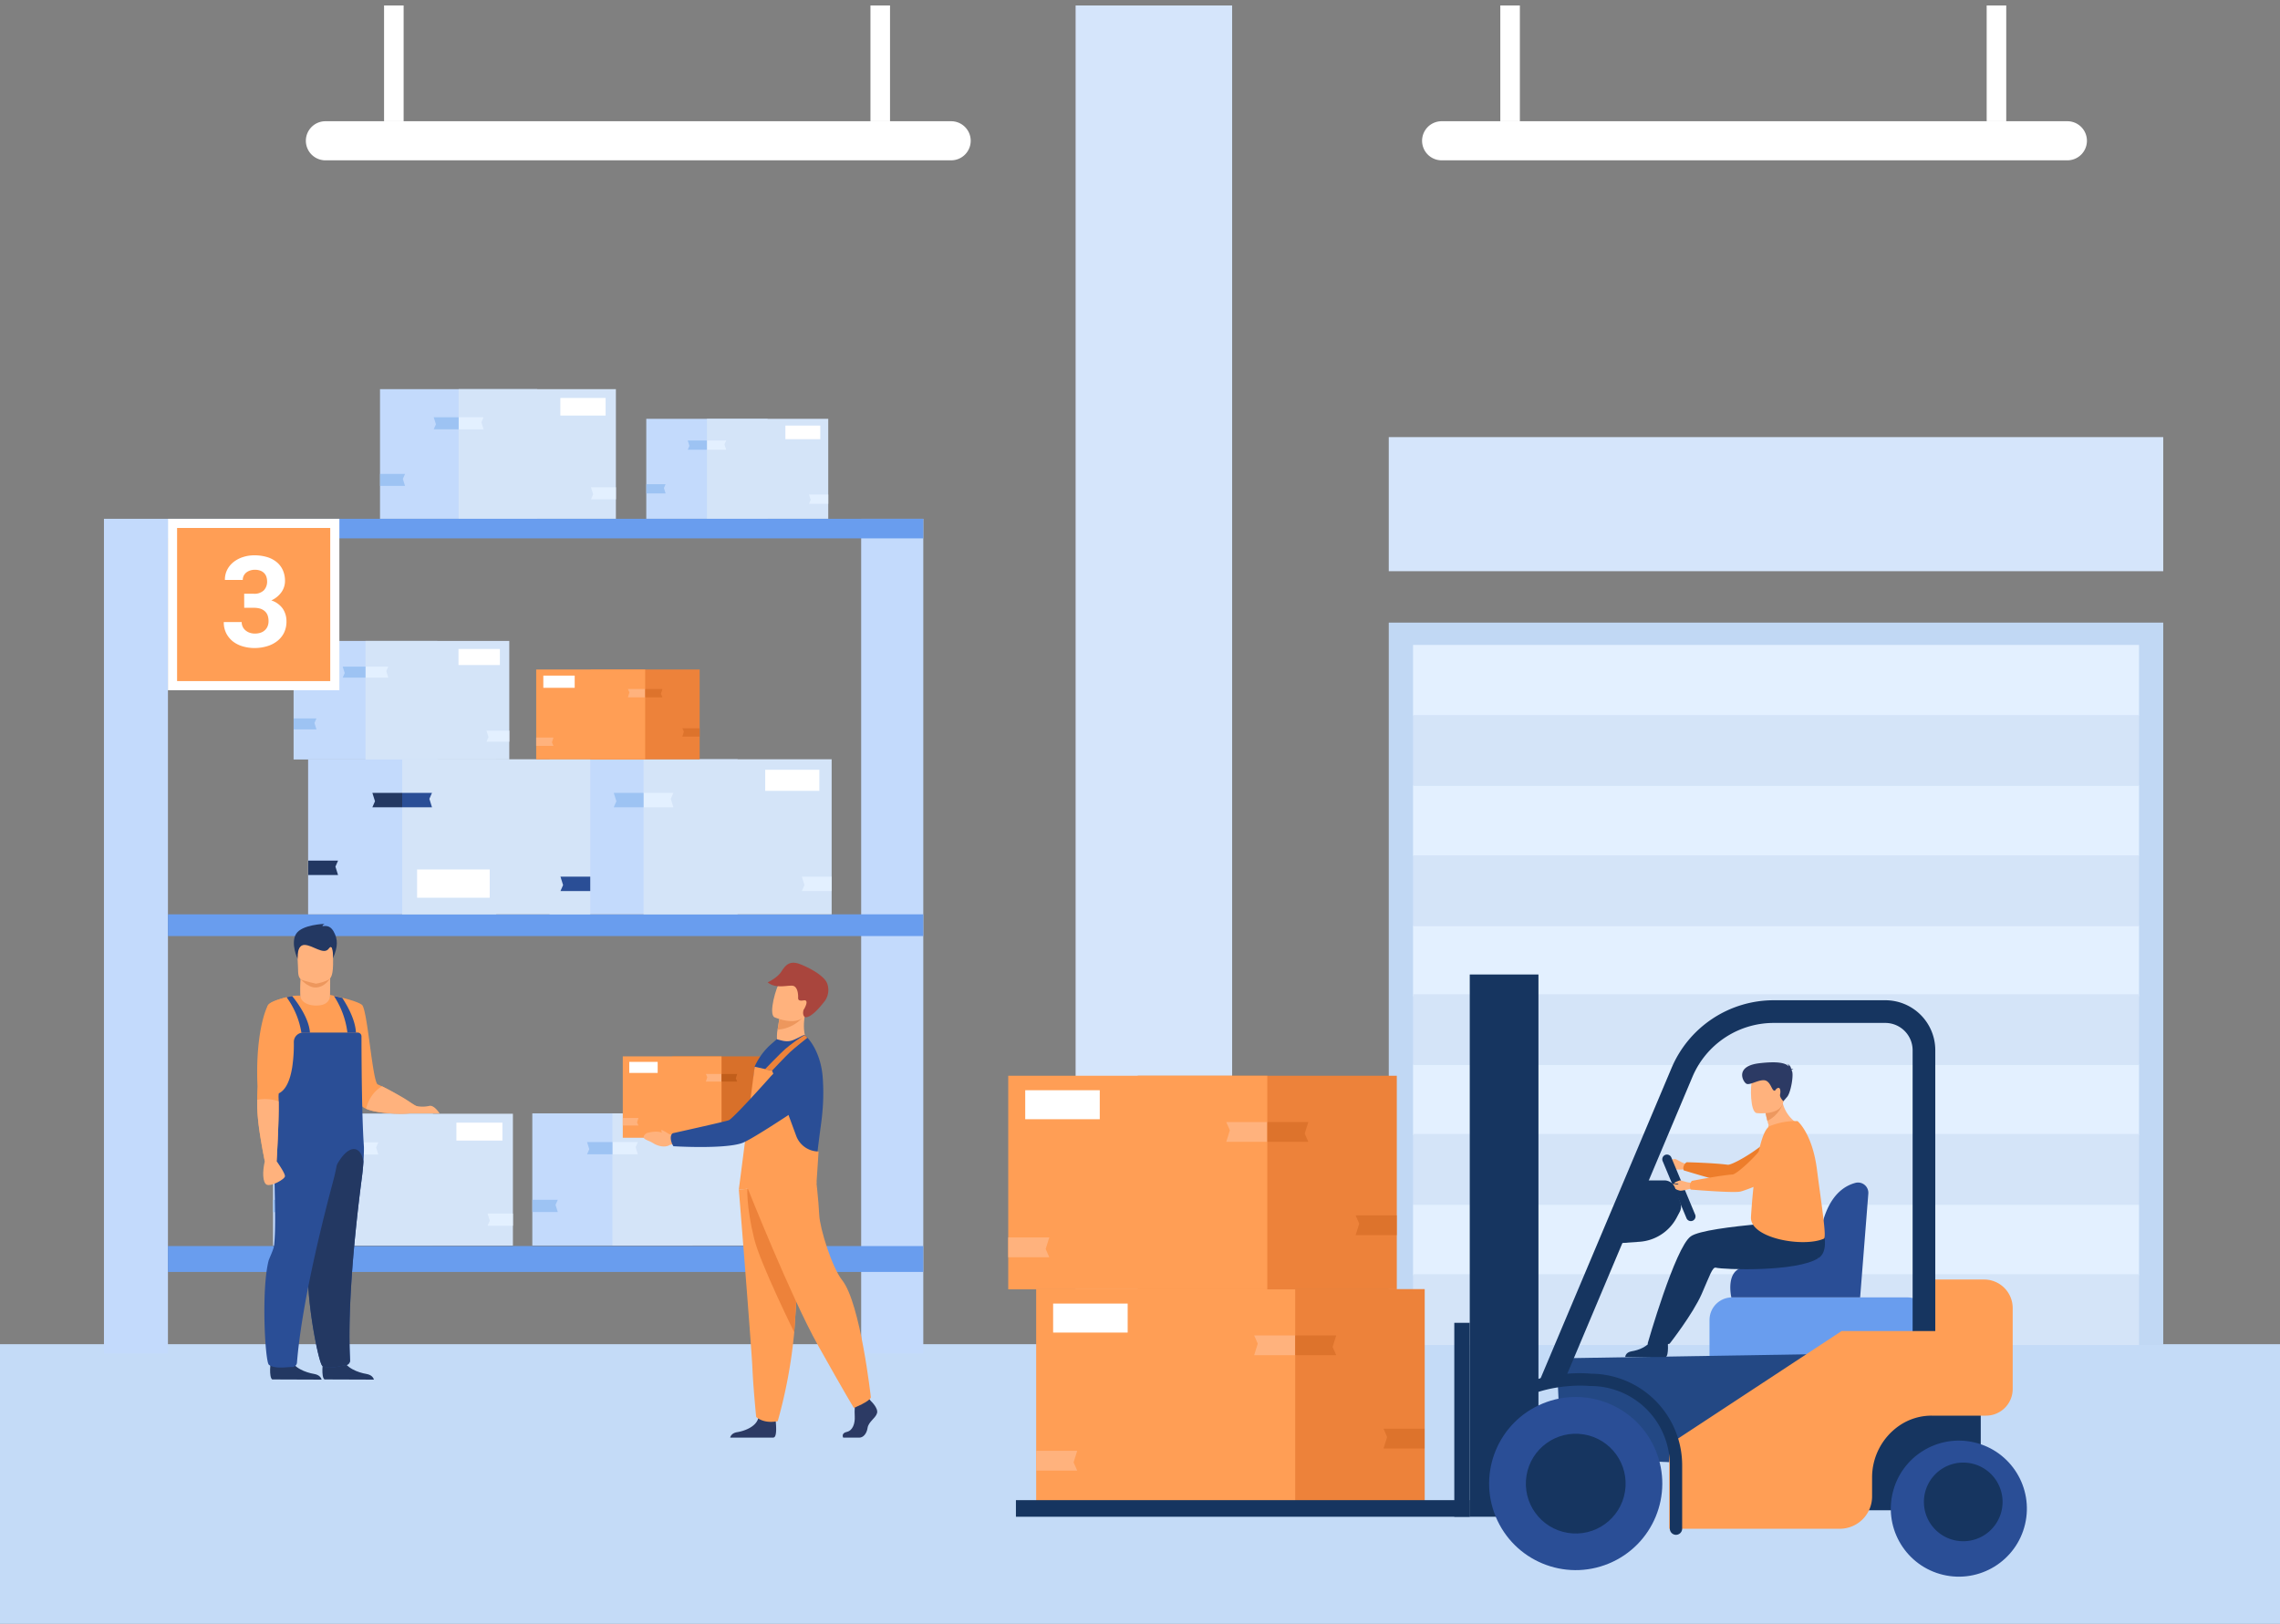 <svg id="Слой_1" data-name="Слой 1" xmlns="http://www.w3.org/2000/svg" viewBox="0 0 1000 712.32"><rect x="0" y="0" width="1000" height="712.32" fill="#808080" stroke="none"/><defs><style>.cls-1{fill:#d5e5fb;}.cls-2{fill:#c4dbf7;}.cls-3{fill:#c3dafc;}.cls-4{fill:#d4e4f8;}.cls-5{fill:#9dc3f3;}.cls-6{fill:#e3f0ff;}.cls-7{fill:#fff;}.cls-8{fill:#c1d8f4;}.cls-9{fill:#699dee;}.cls-10{fill:#233862;}.cls-11{fill:#2a4e96;}.cls-12{fill:#ed823a;}.cls-13{fill:#ff9e55;}.cls-14{fill:#dd732c;}.cls-15{fill:#ffb27d;}.cls-16{fill:#ed975d;}.cls-17{fill:#d8702a;}.cls-18{fill:#c15e1b;}.cls-19{fill:#a9453d;}.cls-20{fill:#2c3a64;}.cls-21{fill:#163560;}.cls-22{fill:#ed7d2b;}.cls-23{fill:#234884;}.cls-24{fill:#ed985f;}</style></defs><rect class="cls-1" x="471.76" y="2.4" width="68.65" height="589.51"/><rect class="cls-2" y="589.66" width="1000" height="122.66"/><rect class="cls-3" x="283.47" y="183.72" width="53.2" height="43.86" transform="translate(620.13 411.3) rotate(180)"/><rect class="cls-4" x="310.06" y="183.72" width="53.2" height="43.86" transform="translate(673.33 411.3) rotate(180)"/><polygon class="cls-5" points="283.5 216.46 291.93 216.46 291.19 214.09 291.93 212.39 283.5 212.39 283.5 216.46"/><polygon class="cls-6" points="310.06 197.29 318.49 197.29 317.75 194.92 318.49 193.23 310.06 193.23 310.06 197.29"/><polygon class="cls-5" points="310.06 193.23 301.64 193.23 302.38 195.6 301.64 197.29 310.06 197.29 310.06 193.23"/><polygon class="cls-6" points="363.26 216.93 354.83 216.93 355.57 219.3 354.83 221 363.26 221 363.26 216.93"/><rect class="cls-7" x="344.47" y="186.69" width="15.31" height="5.96"/><rect class="cls-3" x="166.68" y="170.72" width="68.97" height="56.87" transform="translate(402.32 398.3) rotate(180)"/><rect class="cls-4" x="201.16" y="170.72" width="68.97" height="56.87" transform="translate(471.29 398.3) rotate(180)"/><polygon class="cls-5" points="166.72 213.16 177.65 213.16 176.69 210.09 177.65 207.89 166.72 207.89 166.72 213.16"/><polygon class="cls-6" points="201.16 188.32 212.09 188.32 211.13 185.24 212.09 183.04 201.16 183.04 201.16 188.32"/><polygon class="cls-5" points="201.16 183.04 190.23 183.04 191.2 186.12 190.23 188.32 201.16 188.32 201.16 183.04"/><polygon class="cls-6" points="270.13 213.77 259.2 213.77 260.16 216.85 259.2 219.04 270.13 219.04 270.13 213.77"/><rect class="cls-7" x="245.77" y="174.57" width="19.85" height="7.72"/><rect class="cls-8" x="609.11" y="273.12" width="339.68" height="316.89"/><rect class="cls-6" x="619.75" y="282.91" width="318.41" height="31.04"/><rect class="cls-6" x="619.75" y="344.47" width="318.41" height="31.04"/><rect class="cls-4" x="619.75" y="313.69" width="318.41" height="31.04"/><rect class="cls-6" x="619.75" y="406.03" width="318.41" height="31.04"/><rect class="cls-4" x="619.75" y="375.25" width="318.41" height="31.04"/><rect class="cls-6" x="619.75" y="466.93" width="318.41" height="31.04"/><rect class="cls-4" x="619.75" y="436.15" width="318.41" height="31.04"/><rect class="cls-4" x="619.75" y="497.43" width="318.41" height="31.04"/><rect class="cls-6" x="619.75" y="528.47" width="318.41" height="31.04"/><rect class="cls-4" x="619.75" y="558.97" width="318.41" height="31.04"/><rect class="cls-1" x="609.11" y="191.75" width="339.68" height="58.82"/><rect class="cls-3" x="45.59" y="227.58" width="28.07" height="366.06"/><rect class="cls-3" x="377.71" y="227.58" width="27.24" height="366.06"/><rect class="cls-9" x="73.65" y="227.58" width="331.3" height="8.59"/><rect class="cls-9" x="73.65" y="401.09" width="331.3" height="9.53"/><rect class="cls-9" x="73.65" y="546.61" width="331.3" height="11.35"/><rect class="cls-3" x="241.02" y="333.06" width="82.5" height="68.02" transform="translate(564.53 734.15) rotate(180)"/><rect class="cls-4" x="282.27" y="333.06" width="82.5" height="68.02" transform="translate(647.03 734.15) rotate(180)"/><polygon class="cls-5" points="241.07 383.84 254.14 383.84 252.99 380.16 254.14 377.53 241.07 377.53 241.07 383.84"/><polygon class="cls-6" points="282.26 354.12 295.34 354.12 294.19 350.44 295.34 347.81 282.26 347.81 282.26 354.12"/><polygon class="cls-5" points="282.26 347.81 269.19 347.81 270.35 351.49 269.19 354.12 282.26 354.12 282.26 347.81"/><polygon class="cls-6" points="364.76 384.57 351.69 384.57 352.84 388.25 351.69 390.87 364.76 390.87 364.76 384.57"/><rect class="cls-7" x="335.62" y="337.68" width="23.74" height="9.24"/><rect class="cls-3" x="135.15" y="333.06" width="82.5" height="68.02" transform="translate(352.79 734.15) rotate(180)"/><rect class="cls-4" x="176.4" y="333.06" width="82.5" height="68.02" transform="translate(435.29 734.15) rotate(180)"/><polygon class="cls-10" points="135.2 383.84 148.27 383.84 147.12 380.16 148.27 377.53 135.2 377.53 135.2 383.84"/><polygon class="cls-11" points="176.4 354.12 189.47 354.12 188.32 350.44 189.47 347.81 176.4 347.81 176.4 354.12"/><polygon class="cls-10" points="176.4 347.81 163.32 347.81 164.47 351.49 163.32 354.12 176.4 354.12 176.4 347.81"/><polygon class="cls-11" points="258.89 384.57 245.82 384.57 246.97 388.25 245.82 390.87 258.89 390.87 258.89 384.57"/><rect class="cls-7" x="182.93" y="381.41" width="31.86" height="12.39"/><rect class="cls-3" x="119.76" y="488.56" width="70.13" height="57.83" transform="translate(309.65 1034.95) rotate(180)"/><rect class="cls-4" x="154.82" y="488.56" width="70.13" height="57.83" transform="translate(379.78 1034.95) rotate(180)"/><polygon class="cls-5" points="119.8 531.72 130.91 531.72 129.93 528.6 130.91 526.36 119.8 526.36 119.8 531.72"/><polygon class="cls-6" points="154.82 506.45 165.94 506.45 164.96 503.33 165.94 501.09 154.82 501.09 154.82 506.45"/><polygon class="cls-5" points="154.82 501.09 143.71 501.09 144.69 504.22 143.71 506.45 154.82 506.45 154.82 501.09"/><polygon class="cls-6" points="224.96 532.34 213.84 532.34 214.82 535.47 213.84 537.71 224.96 537.71 224.96 532.34"/><rect class="cls-7" x="200.18" y="492.48" width="20.18" height="7.85"/><rect class="cls-3" x="233.46" y="488.42" width="70.31" height="57.97" transform="translate(537.24 1034.8) rotate(180)"/><rect class="cls-4" x="268.62" y="488.42" width="70.31" height="57.97" transform="translate(607.54 1034.8) rotate(180)"/><polygon class="cls-5" points="233.51 531.69 244.65 531.69 243.66 528.55 244.65 526.31 233.51 526.31 233.51 531.69"/><polygon class="cls-6" points="268.62 506.36 279.76 506.36 278.78 503.22 279.76 500.98 268.62 500.98 268.62 506.36"/><polygon class="cls-5" points="268.62 500.98 257.48 500.98 258.46 504.12 257.48 506.36 268.62 506.36 268.62 500.98"/><polygon class="cls-6" points="338.93 532.31 327.79 532.31 328.77 535.44 327.79 537.68 338.93 537.68 338.93 532.31"/><rect class="cls-7" x="314.09" y="492.35" width="20.23" height="7.87"/><rect class="cls-3" x="128.77" y="281.15" width="63.07" height="52" transform="translate(320.61 614.31) rotate(180)"/><rect class="cls-4" x="160.31" y="281.15" width="63.07" height="52" transform="translate(383.68 614.31) rotate(180)"/><polygon class="cls-5" points="128.81 319.97 138.8 319.97 137.92 317.15 138.8 315.14 128.81 315.14 128.81 319.97"/><polygon class="cls-6" points="160.31 297.25 170.3 297.25 169.42 294.43 170.3 292.42 160.31 292.42 160.31 297.25"/><polygon class="cls-5" points="160.31 292.42 150.31 292.42 151.19 295.24 150.31 297.25 160.31 297.25 160.31 292.42"/><polygon class="cls-6" points="223.38 320.52 213.38 320.52 214.26 323.34 213.38 325.35 223.38 325.35 223.38 320.52"/><rect class="cls-7" x="201.1" y="284.68" width="18.15" height="7.06"/><rect class="cls-12" x="259.07" y="293.69" width="47.8" height="39.42"/><rect class="cls-13" x="235.17" y="293.69" width="47.8" height="39.42"/><polygon class="cls-14" points="306.85 323.12 299.27 323.12 299.94 320.98 299.27 319.46 306.85 319.46 306.85 323.12"/><polygon class="cls-15" points="282.98 305.89 275.4 305.89 276.07 303.76 275.4 302.24 282.98 302.24 282.98 305.89"/><polygon class="cls-14" points="282.98 302.24 290.55 302.24 289.88 304.37 290.55 305.89 282.98 305.89 282.98 302.24"/><polygon class="cls-15" points="235.17 323.54 242.75 323.54 242.08 325.67 242.75 327.19 235.17 327.19 235.17 323.54"/><rect class="cls-7" x="238.3" y="296.37" width="13.76" height="5.35" transform="translate(490.36 598.09) rotate(180)"/><rect class="cls-7" x="73.65" y="227.58" width="75.2" height="75.2"/><rect class="cls-13" x="77.67" y="231.6" width="67.17" height="67.17"/><g id="P297LW"><path class="cls-10" d="M130.54,420.63s-3.21-6.77-.69-10.93,12.5-4.43,12.5-4.43-.87.48-.91.91,2.86-1.13,4.86,2.39,1.9,6.8-.22,11.67S130.54,420.63,130.54,420.63Z"/><path class="cls-13" d="M180.73,488.26c-1.93.45-10.65.55-16.77-.82a18.8,18.8,0,0,1-3.41-1.07,5.18,5.18,0,0,1-2.46-1.86c-.69-1.15-2-5.1-3.45-10.27-4.1-14.25-9.87-37.8-9.87-37.8s11.59,2.36,14,4.38,4.61,34,6.92,34.9c.34.12.92.39,1.67.76l.12,0,1.49.76c4.78,2.46,11.73,7,13.52,7.87C184.06,485.87,183.54,487.61,180.73,488.26Z"/><path class="cls-13" d="M158.5,454.66a9,9,0,0,0-.15-1.63c-1.49-8.2-13.34-16.42-13.58-16.42h0c0,1.25-2,3.56-5,3.76-3.61.24-8-1.56-8-3.63,0,0-2.05,0-2.73.08-2.89.33-8.66,1.89-11.14,3.76s1,13,3,20.9c.87,3.36,1.52,6.12,1.41,7.35-.05.6-.59,8.74-1.07,16.1-.4,6.07-.76,11.62-.77,12,0,.69,3.41,3.1,9.17,4.93a43.71,43.71,0,0,0,4.56,1.18,48.7,48.7,0,0,0,9.94,1c1.19,0,2.32-.07,3.38-.17C155.73,503,158.55,493.65,158.5,454.66Z"/><path class="cls-15" d="M180.74,488.24c-.28.07-.66.11-1.14.18a64.25,64.25,0,0,1-6.9.07c-4.26-.21-9.14-.8-12.16-2.12,1.46-5.54,4.51-8.38,7-9.84,2.11,1,5.47,2.81,8.48,4.54h0c3.22,1.8,5.55,3.77,6.51,4.09C184.13,485.68,183.55,487.62,180.74,488.24Z"/><path class="cls-15" d="M131.7,436.38a69.73,69.73,0,0,1,.41-10.2l12.71,2.08s0,3.87-.06,8.18h0s.35,4-4.57,4.57S131.57,439.46,131.7,436.38Z"/><path class="cls-10" d="M142.33,605.12c-1.6-1-.66-8.27-.66-8.27s7.48-5.94,8.49-1.37,7.06,6.65,10.51,7.22c2.38.4,3.11,1.72,3.34,2.5Z"/><path class="cls-10" d="M119.4,605.12c-1.6-1-.66-8.27-.66-8.27s7.48-5.94,8.49-1.37,7.06,6.65,10.51,7.22c2.38.4,3.11,1.72,3.34,2.5Z"/><path class="cls-11" d="M120.45,496.9c0,.69,3.41,3.1,9.17,4.93.46.15.94.29,1.44.43h0c.53,6.3,2,15.21,3.3,23.8h0c.34,2.22.67,4.43,1,6.56a132.27,132.27,0,0,1,1.47,14.51v0c0,1.7-1.41,5.94-1.52,6.92-.06.6-.12,1.23-.16,1.89a79.18,79.18,0,0,0,.12,9.14c.94,14.62,4.81,33.31,6.18,34.11,2.74,1.58,7.72,0,10.26-.37a2.09,2.09,0,0,0,1.83-2.11c-1.24-24.25,2.32-58,5-78.79l.21-1.59c.32-2.45.53-4.73.66-6.8.12-1.8.18-3.45.21-4.87,0-.44,0-.87,0-1.27,0-1.3-1-9.8-1.08-48.79h0a1.64,1.64,0,0,0-1.64-1.63H133a4.12,4.12,0,0,0-4.13,4.18,66.73,66.73,0,0,1-.72,11.09c-.88,5.42-2.76,10.47-6.65,11.69h0s-.13.27-.3.67h0c0,1-.07,2-.12,3l0,.62c0,.12,0,.24,0,.36s0,.41,0,.62,0,.69,0,1,0,.55,0,.82c0,.53-.06,1.07-.1,1.6l0,.52c0,.7-.09,1.41-.15,2.12,0,.22,0,.44-.05.66s0,.21,0,.31c0,.28,0,.56-.07.84s-.05.6-.07.9C120.34,495.15,120.48,496.13,120.45,496.9Z"/><path class="cls-10" d="M135.25,565.14c.94,14.62,4.81,33.31,6.18,34.11,2.74,1.58,7.72,0,10.26-.37a2.09,2.09,0,0,0,1.83-2.11c-1.24-24.25,2.32-58,5-78.79l.21-1.59c.32-2.45.53-4.73.66-6.8-1.26-8.23-8.39-8.67-14.86,8.36.8,5.65-7.69,25.39-7.69,29.2v0c0,1.7-1.41,5.94-1.52,6.92-.06.6-.12,1.23-.16,1.89A79.18,79.18,0,0,0,135.25,565.14Z"/><path class="cls-11" d="M120.19,546.46c-.2,1.69-2.18,5.71-2.41,6.66-3.27,13.15-1.47,44.31.15,45.56,2.51,1.93,7.66,1,10.22,1a2.09,2.09,0,0,0,2.09-1.85c2-24.83,10.34-58.94,15.69-79A94,94,0,0,0,149,501.27s-25-15.33-27.73-7C118.88,501.73,121.7,533.49,120.19,546.46Z"/><path class="cls-11" d="M128.13,436.94s7.38,8.59,7.81,16.09h-3.75a35.84,35.84,0,0,0-6.5-15.58Z"/><path class="cls-11" d="M146.47,436.92A37.7,37.7,0,0,1,152.38,453h3.75c-.31-5.9-4-12.17-6-15.25h0C148.71,437.4,147.43,437.11,146.47,436.92Z"/><path class="cls-13" d="M122.23,483.06c.18,8.8-.91,26.33-.91,26.33h-5.19c-2.45-12.33-3.32-20.26-3.32-24.59,0-.85,0-1.65,0-2.38,0-3.69.13-5.84.13-5.84-1-22.38,3.5-34.35,4.9-36s7.83-3.13,7.83-3.13a86.87,86.87,0,0,1,3,11.16c.87,5-6.8,25.87-6.49,33C122.2,482.07,122.22,482.55,122.23,483.06Z"/><path class="cls-15" d="M121.91,497.63c-.24,6.34-.59,11.75-.59,11.75h-5.19c-.9-4.4-1.56-8.25-2.08-11.54a93.73,93.73,0,0,1-1.25-13c0-.86,0-1.66,0-2.39a18.15,18.15,0,0,1,9.39.66C122.29,487,122.12,492.61,121.91,497.63Z"/><path class="cls-15" d="M125,515.89c.07,1.42-6.14,4.68-8,3.81s-1.94-5.79-.86-10.32,5.19,0,5.19,0S124.93,514.43,125,515.89Z"/><path class="cls-15" d="M192.8,488.42H179.6l2.94-3.26a14,14,0,0,0,5.61,0C190.37,484.47,192.8,488.42,192.8,488.42Z"/><path class="cls-16" d="M131.8,429.46s3.15,3.73,6.51,3.73c4.18,0,6.46-4,6.46-4Z"/><path class="cls-15" d="M144.44,429.5c-1.24,1-4.85,1.93-5.9,2,0,0-5.37-1.19-6.34-1.78-1.52-.92-1.42-2.77-1.5-5.35-.09-3.05-.4-5.45-.06-7.2.41-2.11,1.74-3.31,5.48-3.63,6.85-.6,9.71,1.12,9.83,3.42,0,.62.06,1.21.08,1.76C146.3,425.93,145.74,428.47,144.44,429.5Z"/><path class="cls-10" d="M130.54,420.63s-.56-6.12,3-6.12,8.46,4.61,10.63,1.65,1.87,4.08,1.87,4.08l.22-9.41-13.89-.53-2.91,2.17Z"/></g><path class="cls-7" d="M417.17,70.33H142.73a8.58,8.58,0,0,1-8.58-8.57h0a8.58,8.58,0,0,1,8.58-8.58H417.17a8.58,8.58,0,0,1,8.58,8.58h0A8.58,8.58,0,0,1,417.17,70.33Z"/><rect class="cls-7" x="168.45" y="2.4" width="8.58" height="50.78"/><rect class="cls-7" x="381.78" y="2.4" width="8.58" height="50.78"/><path class="cls-7" d="M906.74,70.33H632.3a8.58,8.58,0,0,1-8.58-8.57h0a8.58,8.58,0,0,1,8.58-8.58H906.74a8.58,8.58,0,0,1,8.58,8.58h0A8.58,8.58,0,0,1,906.74,70.33Z"/><rect class="cls-7" x="658.03" y="2.4" width="8.58" height="50.78"/><rect class="cls-7" x="871.35" y="2.4" width="8.58" height="50.78"/><rect class="cls-17" x="294.81" y="463.39" width="43.31" height="35.71"/><rect class="cls-13" x="273.15" y="463.39" width="43.31" height="35.71"/><polygon class="cls-18" points="338.1 490.05 331.23 490.05 331.84 488.12 331.23 486.74 338.1 486.74 338.1 490.05"/><polygon class="cls-15" points="316.46 474.44 309.6 474.44 310.21 472.51 309.6 471.13 316.46 471.13 316.46 474.44"/><polygon class="cls-18" points="316.46 471.13 323.33 471.13 322.72 473.06 323.33 474.44 316.46 474.44 316.46 471.13"/><polygon class="cls-15" points="273.15 490.43 280.02 490.43 279.41 492.36 280.02 493.74 273.15 493.74 273.15 490.43"/><rect class="cls-7" x="275.99" y="465.81" width="12.46" height="4.85" transform="translate(564.44 936.47) rotate(180)"/><path class="cls-15" d="M293.59,497.58c-1.06-.68-3.44-2.18-3.55-1.82a1.63,1.63,0,0,0,.36,1.13c-1.42-.48-2.86-.76-6.2,0a2.57,2.57,0,0,0-1.62,1.16,1.11,1.11,0,0,0,.45,1.72c1.77,1,1.24.39,3.69,1.85s5.4,1.75,7.1.59l2.34-.48.14-3.87S295,497.76,293.59,497.58Z"/><path class="cls-15" d="M354.29,457.72s-6.65,5.44-13.07,1.44a21.27,21.27,0,0,1-.34-6.55c.06-.33.12-.64.17-.95.52-3,.74-4.69.74-4.69h0c.34-.08,11.41-2.37,11.34-2C351.43,453,354.29,457.72,354.29,457.72Z"/><path class="cls-16" d="M351.73,446.69a16.34,16.34,0,0,1-10.68,5c.52-3,.74-4.69.74-4.69h0C342.09,446.94,352.13,446.2,351.73,446.69Z"/><path class="cls-15" d="M339.69,446.25s11.05,4.89,14-2,6.34-11-.59-14.38-9.43-1.35-11,.72S336.89,444.8,339.69,446.25Z"/><path class="cls-19" d="M352.91,446.1c.14.13,2.49,1.36,8.95-7.14a8.3,8.3,0,0,0,.93-7.56c-1.2-3.14-6.9-6.5-11.79-8.42s-6.66.72-8.39,3.36-5.91,4.59-5.91,4.59c3.92,3.26,9.85.75,11.57,1.67s1.82,3.92,1.79,4.87,0,1.75,2.48,1.36.43,3.45-.09,4.16C352.45,443,351.75,445,352.91,446.1Z"/><path class="cls-20" d="M369.82,630.64h7.12c1.5,0,3.16-1.5,3.57-4.24s3.48-4.23,4.15-6.47-2.74-5.39-2.74-5.39l-.57-.73-.59-.76-5.64,1.32s-.14,1.35-.23,3.06c-.06,1.23-.09,2.66,0,3.91.17,3-.84,6.21-3.49,6.79S369.82,630.64,369.82,630.64Z"/><path class="cls-20" d="M320.25,630.64h18.87a2,2,0,0,0,.4-.12c1.27-.63.87-5.46.72-6.95l-.05-.44s-6.64-5.3-7.55-1.24c0,.13-.06.25-.1.37h0c-1.15,3.8-6.3,5.53-9.28,6C321,628.65,320.4,630,320.25,630.64Z"/><path class="cls-13" d="M324.05,521.78s1,12.58,2.2,27.7C327.86,570,329.79,595.24,330,600c.33,8.3,1.66,21.57,1.66,21.57s3.15,3.16,9.46,1.83a217.43,217.43,0,0,0,7.23-39c0-.33.05-.66.07-1C349.9,563,352.22,520,352.22,520Z"/><path class="cls-12" d="M327.81,520.94s-.65,7.85,3,22.57c2.66,10.81,17.54,40.91,17.54,40.91,0-.33.05-.66.07-1C349.9,563,352.22,520,352.22,520Z"/><path class="cls-13" d="M327.81,520.94s19,47.88,31,69.29,15.68,27.38,15.68,27.38,6.85-2.74,7.47-4.61c0,0-4.57-41.32-12.57-51.39-4.52-5.7-9.83-22.78-10.08-28.75s-1.62-17.8-1.62-17.8Z"/><path class="cls-11" d="M326.85,520c2.66.16,30.74-.9,30.75-2.47,0-5.45,1.16-14.28,2.58-25,.27-2,.47-4,.62-5.94a90.71,90.71,0,0,0,0-14.46c-.7-8.25-4.21-14.9-7.78-18-.47-.39-2.2.92-5.1,2.1-2.69,1.08-4.81.3-7.22-.37l-3.08,2.71a29.22,29.22,0,0,0-6.65,9.32S326.61,520,326.85,520Z"/><path class="cls-13" d="M331,467.93l7.67,1.78,10.55,28.58a10.46,10.46,0,0,0,9.81,6.83h0l-.93,14.11-34.05,2.55Z"/><path class="cls-11" d="M294.23,499.75c-.24-2.23.9-2.65.9-2.65s22.6-5,24.51-5.69,17.8-18.54,17.8-18.54,6.06-7.39,11.32-6c4.56,1.2,6.46,4.65,7.19,8a9.88,9.88,0,0,1-4.19,10.32c-7.59,5.07-22.77,15.06-26.4,16.27-8.05,2.71-30,1.36-30,1.36A7.14,7.14,0,0,1,294.23,499.75Z"/><path class="cls-12" d="M346.62,461.43c1.78-1.66,7.51-6.21,7.51-6.21l-1.08-1.05c-.76-.16-6.68,4.29-8.65,6-2.37,2.12-9,9-9,9l3.23.48S344.52,463.38,346.62,461.43Z"/><rect class="cls-21" x="804.27" y="602.36" width="64.48" height="60.14" rx="15.03"/><path class="cls-15" d="M738.77,513s-4.11.2-4.95-.14-3.14-1.7-2.8-3.22c.21-.94,1.91.56,2.61.28s-1.42-.48-1.52-.84,1.74-.54,2.41-.66,2.58,1.43,4.1,1.84S738.77,513,738.77,513Z"/><path class="cls-22" d="M792.57,508.55s-5.71,6.47-12.65,7.4-17.18,3-20.34,3-21.1-5.55-21.1-5.55a2.45,2.45,0,0,1,0-1.85,3,3,0,0,1,1.27-1.72s12.3.31,18,1.11c2.38.33,18.62-9.36,21.17-15.2C780,493.46,792.57,508.55,792.57,508.55Z"/><rect class="cls-12" x="511.26" y="565.49" width="113.61" height="93.68"/><rect class="cls-13" x="454.46" y="565.49" width="113.61" height="93.68"/><polygon class="cls-14" points="624.81 635.42 606.81 635.42 608.39 630.35 606.81 626.73 624.81 626.73 624.81 635.42"/><polygon class="cls-15" points="568.07 594.49 550.07 594.49 551.65 589.42 550.07 585.8 568.07 585.8 568.07 594.49"/><polygon class="cls-14" points="568.07 585.8 586.07 585.8 584.49 590.87 586.07 594.49 568.07 594.49 568.07 585.8"/><polygon class="cls-15" points="454.45 636.42 472.46 636.42 470.87 641.49 472.46 645.11 454.45 645.11 454.45 636.42"/><rect class="cls-7" x="461.9" y="571.85" width="32.69" height="12.72" transform="translate(956.49 1156.41) rotate(180)"/><rect class="cls-12" x="499.02" y="471.9" width="113.61" height="93.68"/><rect class="cls-13" x="442.21" y="471.9" width="113.61" height="93.68"/><polygon class="cls-14" points="612.57 541.82 594.57 541.82 596.15 536.76 594.57 533.14 612.57 533.14 612.57 541.82"/><polygon class="cls-15" points="555.83 500.89 537.83 500.89 539.41 495.82 537.83 492.2 555.83 492.2 555.83 500.89"/><polygon class="cls-14" points="555.83 492.2 573.83 492.2 572.25 497.27 573.83 500.89 555.83 500.89 555.83 492.2"/><polygon class="cls-15" points="442.21 542.83 460.21 542.83 458.63 547.89 460.21 551.51 442.21 551.51 442.21 542.83"/><rect class="cls-7" x="449.65" y="478.25" width="32.69" height="12.72" transform="translate(932 969.22) rotate(180)"/><rect class="cls-21" x="644.63" y="427.48" width="30.13" height="237.87"/><rect class="cls-9" x="749.78" y="569.12" width="96.82" height="39.63" rx="9.91"/><polygon class="cls-23" points="684.77 639.49 807.42 644.47 807.42 593.84 682.73 595.87 684.77 639.49"/><circle class="cls-11" cx="691.1" cy="650.79" r="37.97" transform="translate(-196.44 314.01) rotate(-22.5)"/><circle class="cls-21" cx="691.1" cy="650.79" r="21.88" transform="translate(-62 1228.72) rotate(-80.78)"/><circle class="cls-11" cx="861.07" cy="658.84" r="29.93" transform="matrix(0.23, -0.97, 0.97, 0.23, 22.02, 1345.5)"/><path class="cls-21" d="M843.82,658.84a17.25,17.25,0,1,1,17.25,17.25A17.25,17.25,0,0,1,843.82,658.84Z"/><path class="cls-13" d="M839.37,561.29v22.6H807.72l-75.64,49.73v37h74.84a14.17,14.17,0,0,0,14.17-14.17V648A27.57,27.57,0,0,1,833,625.4h0A25,25,0,0,1,847.17,621h23.89a11.7,11.7,0,0,0,11.7-11.71V573.83a12.53,12.53,0,0,0-12.53-12.54Z"/><path class="cls-21" d="M685.14,608l-10.38-1.14,58.33-138.25A48.63,48.63,0,0,1,778,438.78h48.93a21.9,21.9,0,0,1,21.88,21.88V583.89h-9.94V460.66a12,12,0,0,0-11.94-11.93H778a38.68,38.68,0,0,0-35.72,23.7Z"/><path class="cls-21" d="M735.1,673.28a2.72,2.72,0,0,1-2.72-2.71V642.74A34.78,34.78,0,0,0,697.64,608l-.32,0c-.21,0-21.5-2.31-37.78,10.37a2.71,2.71,0,0,1-3.34-4.28c17.48-13.61,39.3-11.73,41.59-11.49a40.21,40.21,0,0,1,40,40.16v27.83A2.72,2.72,0,0,1,735.1,673.28Z"/><rect class="cls-21" x="445.58" y="658.07" width="199.05" height="7.28"/><rect class="cls-21" x="637.85" y="580.28" width="6.78" height="85.07"/><path class="cls-11" d="M819.44,523.58l-3.59,45.54H759.36s-3-12.72,6.38-13.28,31.82-3.94,31.82-3.94-1.1-28.28,16.18-33A4.52,4.52,0,0,1,819.44,523.58Z"/><path class="cls-15" d="M788.4,492.81s-5.78,3.52-12.06,2.53c0,0-1.24-.32-.63-1.77a19.05,19.05,0,0,1-.56-1.95,29.76,29.76,0,0,1-.72-3.17l3.56-3.74,3.38-3.58C782.3,489.68,788.4,492.81,788.4,492.81Z"/><path class="cls-24" d="M781.91,484.37s-1.94,5.18-6.76,7.25c-.55-2-.91-4.11-.91-4.11l3.75-2.8Z"/><path class="cls-15" d="M770.44,488.27s11,1.38,11.82-5.41,2.72-11.18-4.3-12.35-8.69,1.27-9.51,3.48S767.58,487.74,770.44,488.27Z"/><path class="cls-20" d="M785.75,469.41c.09-.12.32-.22.83-.27a2.07,2.07,0,0,0-1-.23,2.57,2.57,0,0,0-1.79-2.21,1.51,1.51,0,0,1,.78,1.08c-1.47-1.41-4.55-2.35-12.94-1.37-11,1.3-7.13,8.26-5.66,9s5-1.67,7.67-1.55,3.34,3.95,4.27,4.45.53-.43,1.74-1,1.4,1.43,1.09,2.76,1.45,3,1.45,3l1.64-1.9c1.63-1.9,2.95-9.74,2.11-11.36C785.89,469.7,785.82,469.56,785.75,469.41Z"/><path class="cls-21" d="M798.79,535.13s-50.39,2.25-57.26,7.24-18.9,47.06-18.9,47.06,2.44,2.12,9.67,0c0,0,10.19-13,14.08-21.87,3.46-7.89,4.69-11.87,6.18-11.47,3.15.86,35.45,2,45-4.19C803.67,548,798,535.13,798.79,535.13Z"/><path class="cls-13" d="M788.4,491.79s6.46,5.31,8.5,21.18,4.32,29.82,3.07,30.38c-8.84,4-32.59-.08-32-9.52s2.77-37.41,8.37-39.89A30.1,30.1,0,0,1,788.4,491.79Z"/><path class="cls-21" d="M742.39,535.5h0a2.07,2.07,0,0,1-2.7-1.11l-10.46-25.06a2.07,2.07,0,0,1,1.1-2.7h0a2.07,2.07,0,0,1,2.7,1.11l10.46,25.07A2.06,2.06,0,0,1,742.39,535.5Z"/><path class="cls-15" d="M741.75,521.39s-4,1.08-4.87.93-3.43-1-3.43-2.54c0-1,2,.14,2.61-.28s-1.49-.17-1.67-.5,1.59-.9,2.21-1.16,2.84.83,4.41.91S741.75,521.39,741.75,521.39Z"/><path class="cls-13" d="M793.31,505.42s-4.18,7.55-10.76,9.95-16.13,6.62-19.21,7.33-21.8-.87-21.8-.87a2.5,2.5,0,0,1-.35-1.82,3,3,0,0,1,.88-2s12.07-2.36,17.84-2.81c2.4-.19,16.18-13.15,17.4-19.4C777.79,493.39,793.31,505.42,793.31,505.42Z"/><path class="cls-21" d="M731.46,588s.57,6.58-.83,7.27l-17.8,0s0-2.06,2.86-2.51,7.88-2.13,8.73-5.86S731.46,588,731.46,588Z"/><path class="cls-21" d="M721.87,517.8H730a5,5,0,0,1,4.67,3.29l2.34,6.5a5,5,0,0,1-.28,4l-1.34,2.54a20,20,0,0,1-16.23,10.59l-9.86.71,7.89-24.2A5,5,0,0,1,721.87,517.8Z"/><path class="cls-7" d="M107.09,260.46h4.19a5.93,5.93,0,0,0,4.43-1.49,5.5,5.5,0,0,0,1.44-4,6.07,6.07,0,0,0-.33-2,4.16,4.16,0,0,0-1-1.6,4.5,4.5,0,0,0-1.67-1.05,6.77,6.77,0,0,0-2.37-.38,6.56,6.56,0,0,0-2.05.31,5.47,5.47,0,0,0-1.68.88,4.14,4.14,0,0,0-1.15,1.41,4,4,0,0,0-.42,1.86H98.64a9.62,9.62,0,0,1,1-4.45,10.25,10.25,0,0,1,2.78-3.39,13,13,0,0,1,4.12-2.18,16,16,0,0,1,5-.78,19.32,19.32,0,0,1,5.45.73,12.05,12.05,0,0,1,4.23,2.14A9.8,9.8,0,0,1,124,250a11.47,11.47,0,0,1,1,4.87,8.48,8.48,0,0,1-1.56,4.89,11,11,0,0,1-4.44,3.62,9.9,9.9,0,0,1,5,3.59,9.8,9.8,0,0,1,1.64,5.66,11.14,11.14,0,0,1-1.07,4.95,10.6,10.6,0,0,1-3,3.65,13.14,13.14,0,0,1-4.45,2.25,19,19,0,0,1-5.56.79,17.91,17.91,0,0,1-4.94-.69,13,13,0,0,1-4.32-2.09,10.88,10.88,0,0,1-3-3.55,10.47,10.47,0,0,1-1.15-5.06H106a4.7,4.7,0,0,0,1.65,3.62,5.66,5.66,0,0,0,1.83,1.05,6.91,6.91,0,0,0,2.31.38,7.77,7.77,0,0,0,2.5-.38,4.93,4.93,0,0,0,1.89-1.11,4.71,4.71,0,0,0,1.19-1.71,5.76,5.76,0,0,0,.41-2.21,7.36,7.36,0,0,0-.45-2.71A4.46,4.46,0,0,0,116,268a5.45,5.45,0,0,0-2-1.05,10.24,10.24,0,0,0-2.7-.33h-4.19Z"/></svg>